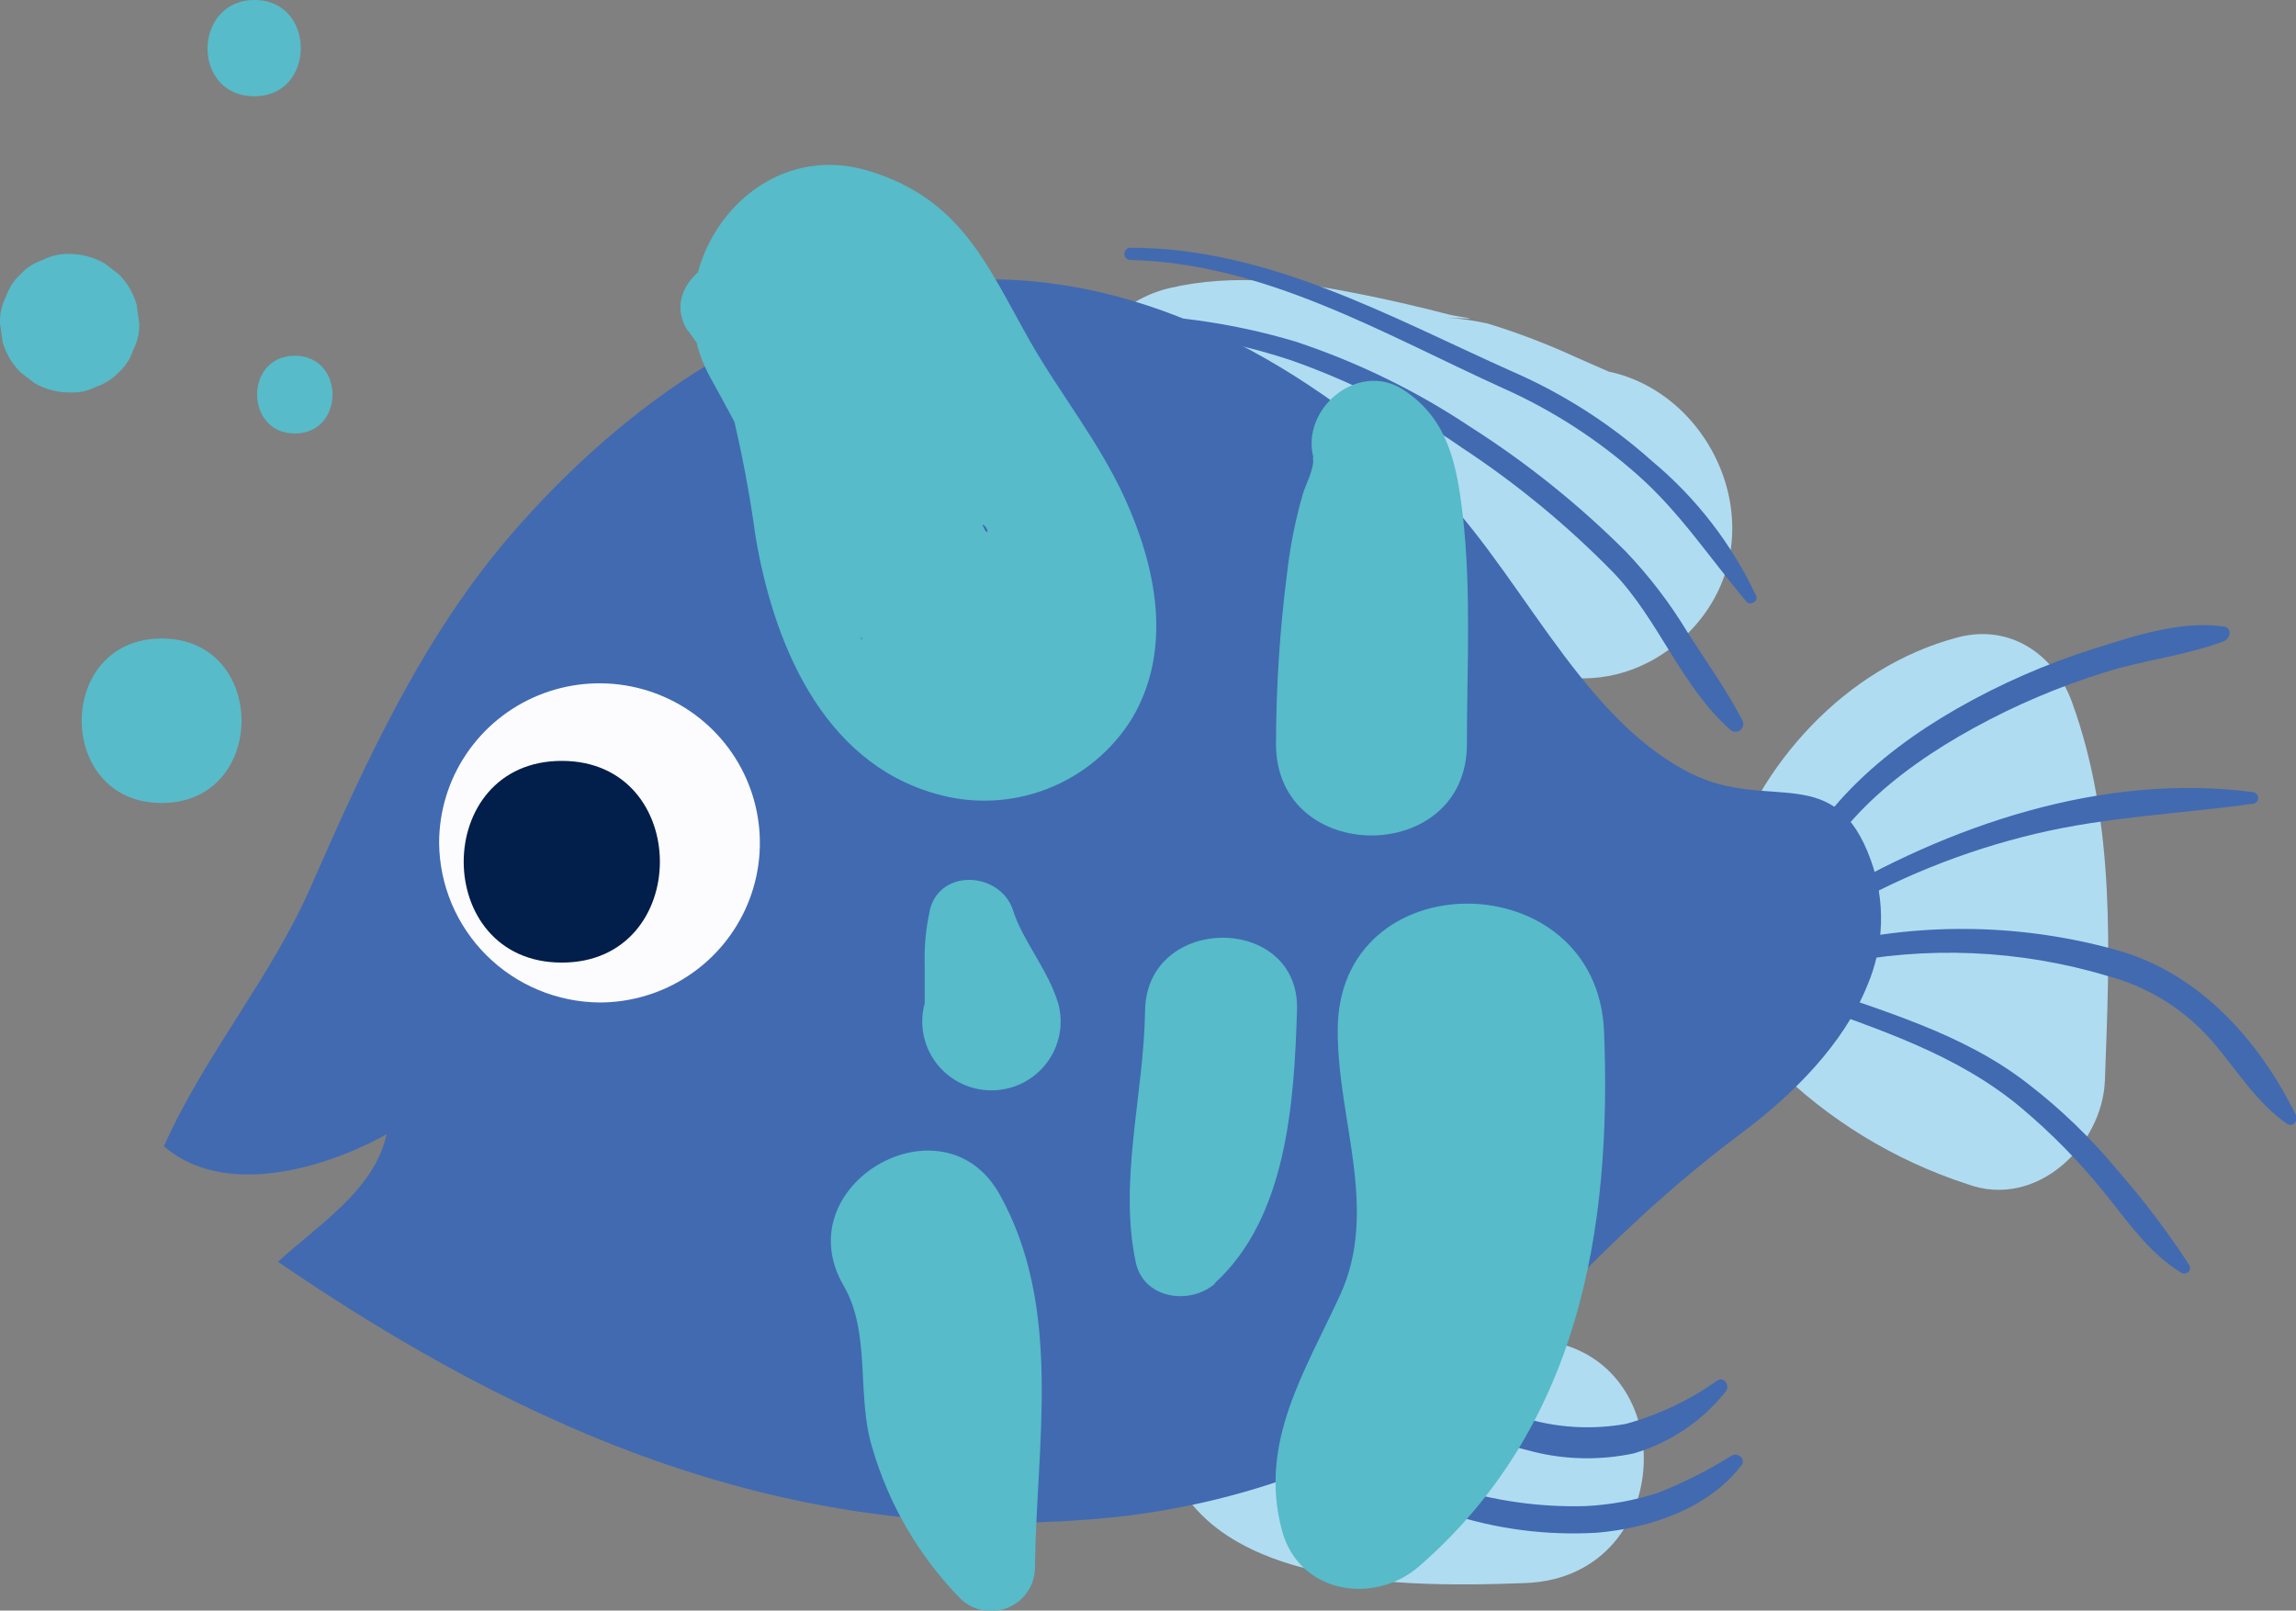 <svg width="211" height="148" viewBox="0 0 211 148" fill="none" xmlns="http://www.w3.org/2000/svg">
<rect x="0" y="0" width="211" height="148" fill="#808080" stroke="none"/>
<g clip-path="url(#clip0_219_93)">
<path d="M190.399 64.478C188.79 60.113 184.696 57.306 179.915 58.571C169.68 61.263 161.507 70.21 158.568 80.146C158.189 81.296 158.262 82.546 158.772 83.645C159.282 84.744 160.191 85.609 161.317 86.068C160.271 87.959 159.869 90.137 160.172 92.275C160.475 94.413 161.467 96.395 162.998 97.924C167.993 102.904 174.1 106.638 180.822 108.821C187.153 111.134 193.221 105.257 193.44 99.263C193.864 87.581 194.463 75.651 190.399 64.478Z" fill="#B0DCF2"/>
<path d="M165.221 84.526C167.195 76.393 174.359 70.763 181.392 66.893C185.185 64.812 189.177 63.112 193.308 61.816C196.92 60.652 200.868 60.259 204.406 58.906C204.962 58.688 205.152 57.699 204.406 57.582C200.531 56.986 196.101 58.441 192.46 59.604C188.057 60.989 183.816 62.842 179.813 65.133C172.502 69.323 165.396 75.549 163.393 84.046C163.115 85.224 164.855 85.733 165.221 84.54V84.526Z" fill="#416AB1"/>
<path d="M168.145 84.293C174.047 80.773 180.458 78.177 187.153 76.597C193.732 75.04 200.443 74.778 207.111 73.847C207.229 73.819 207.335 73.752 207.41 73.657C207.486 73.562 207.527 73.444 207.527 73.323C207.527 73.202 207.486 73.085 207.41 72.99C207.335 72.894 207.229 72.828 207.111 72.799C193.308 70.952 178.979 75.84 167.312 82.896C167.118 83.006 166.976 83.188 166.917 83.402C166.858 83.617 166.887 83.845 166.997 84.038C167.108 84.231 167.291 84.372 167.506 84.431C167.721 84.49 167.951 84.461 168.145 84.351V84.293Z" fill="#416AB1"/>
<path d="M168.701 88.628C177.013 86.887 185.632 87.257 193.762 89.705C197.438 90.696 200.736 92.752 203.236 95.611C205.473 98.172 207.345 101.329 210.196 103.278C210.723 103.627 211.22 102.958 211 102.478C207.623 95.597 202.081 89.385 194.478 87.29C185.886 84.902 176.824 84.727 168.145 86.781C167.913 86.86 167.721 87.025 167.606 87.241C167.492 87.457 167.465 87.708 167.53 87.943C167.595 88.179 167.748 88.38 167.957 88.508C168.167 88.635 168.417 88.678 168.657 88.628H168.701Z" fill="#416AB1"/>
<path d="M165.455 91.989C172.531 94.564 179.842 96.833 185.793 101.838C188.482 104.103 190.953 106.611 193.177 109.33C195.428 112.08 197.446 115.15 200.487 116.968C200.586 117.02 200.699 117.04 200.809 117.024C200.92 117.008 201.022 116.957 201.102 116.879C201.182 116.802 201.235 116.701 201.253 116.591C201.271 116.482 201.254 116.369 201.204 116.27C199.216 113.205 197.007 110.288 194.595 107.541C192.163 104.595 189.407 101.931 186.378 99.597C180.398 94.927 172.941 92.891 165.908 90.388C164.811 90.01 164.358 91.712 165.425 92.105L165.455 91.989Z" fill="#416AB1"/>
<path d="M147.836 34.145L144.912 32.865C142.261 31.64 139.531 30.596 136.739 29.737C135.487 29.459 134.216 29.274 132.937 29.184C136.958 29.402 134.311 29.184 133.171 28.908C130.568 28.224 127.951 27.627 125.319 27.089C119.354 25.882 113.447 25.081 107.452 26.478C102.305 27.671 97.086 33.316 99.103 38.859C99.563 40.351 100.57 41.617 101.924 42.404C103.279 43.191 104.882 43.442 106.414 43.107L107.467 43.267C109.185 43.636 110.875 44.122 112.526 44.722C115.882 45.789 119.132 47.163 122.234 48.824C123.477 49.45 124.705 50.105 125.933 50.759C126.638 51.142 127.366 51.483 128.112 51.778C128.168 51.823 128.233 51.858 128.302 51.879C129.662 52.678 130.975 53.552 132.235 54.498C131.182 53.756 133.259 56.157 133.376 55.749C137.894 62.558 148.012 65.235 155.118 58.193C163.496 49.828 157.91 36.284 147.836 34.145Z" fill="#B0DCF2"/>
<path d="M103.811 23.888C116.225 24.165 127.205 30.726 138.127 35.672C142.637 37.683 146.809 40.372 150.497 43.645C154.401 47.093 157.15 51.327 160.498 55.284C160.834 55.676 161.595 55.284 161.39 54.76C159.148 49.98 155.879 45.749 151.813 42.365C148.006 38.962 143.677 36.187 138.99 34.145C127.688 29.097 116.473 22.739 103.811 22.768C103.678 22.79 103.556 22.858 103.468 22.96C103.38 23.063 103.332 23.194 103.332 23.328C103.332 23.463 103.38 23.593 103.468 23.696C103.556 23.799 103.678 23.867 103.811 23.888Z" fill="#416AB1"/>
<path d="M100.989 30.159C106.953 30.233 112.87 31.214 118.535 33.069C124.155 35.026 129.478 37.743 134.355 41.143C139.4 44.466 144.072 48.319 148.289 52.636C152.471 57.001 154.474 63.038 158.992 67.039C159.115 67.159 159.278 67.231 159.45 67.241C159.622 67.251 159.792 67.199 159.929 67.095C160.066 66.991 160.16 66.841 160.195 66.673C160.229 66.505 160.202 66.33 160.118 66.18C158.656 63.373 156.784 60.769 155.073 58.092C153.453 55.408 151.541 52.91 149.371 50.643C145.05 46.332 140.27 42.503 135.115 39.222C130.133 35.901 124.723 33.263 119.032 31.381C113.191 29.64 107.116 28.801 101.019 28.893C100.859 28.917 100.713 28.997 100.608 29.118C100.503 29.239 100.445 29.395 100.445 29.555C100.445 29.715 100.503 29.871 100.608 29.992C100.713 30.114 100.859 30.193 101.019 30.217L100.989 30.159Z" fill="#416AB1"/>
<path d="M106.531 128.796C106.297 146.05 128.053 145.92 140.16 145.469C154.62 144.959 154.781 123.093 140.16 123.079C138.626 123.066 137.092 123.149 135.569 123.326C138.2 123.006 128.726 124.228 132.513 123.748C131.051 123.937 129.588 124.068 128.039 124.199C124.383 124.49 123.535 124.752 120.319 124.781C120.202 124.781 117.19 124.504 119.003 124.781C115.435 124.155 120.055 126.963 119.222 125.319C116.064 119.034 106.545 122.279 106.458 128.753L106.531 128.796Z" fill="#B0DCF2"/>
<path d="M111.195 127.909C113.417 131.168 117.131 133.146 120.669 134.703C124.712 136.425 128.864 137.883 133.097 139.067C137.505 140.518 142.149 141.121 146.783 140.842C151.637 140.42 157.018 138.631 160.059 134.616C160.468 134.077 159.694 133.452 159.167 133.743C157.012 135.094 154.736 136.243 152.368 137.176C150.201 137.881 147.949 138.292 145.672 138.398C141.484 138.512 137.307 137.922 133.317 136.652C129.459 135.636 125.662 134.408 121.941 132.972C118.666 131.633 114.938 129.917 112.818 126.963C112.13 125.988 110.493 126.963 111.195 127.923V127.909Z" fill="#416AB1"/>
<path d="M119.12 124.795C122.305 127.023 125.83 128.728 129.559 129.844C133.262 131.237 137.04 132.422 140.876 133.393C143.913 134.152 147.084 134.206 150.146 133.554C153.479 132.574 156.426 130.592 158.582 127.88C159.021 127.356 158.451 126.425 157.793 126.876C155.252 128.68 152.411 130.025 149.4 130.848C146.392 131.381 143.301 131.221 140.364 130.382C136.972 129.567 133.668 128.345 130.319 127.356C126.737 126.44 123.295 125.051 120.085 123.224C119.061 122.584 118.257 124.097 119.163 124.795H119.12Z" fill="#416AB1"/>
<path d="M171.596 90.578C173.166 86.917 173.287 82.801 171.932 79.056C168.613 69.803 162.574 74.691 155.322 71.04C144.824 65.73 139.37 51.603 130.846 43.733C119.149 32.938 103.958 24.471 87.523 25.809C71.557 27.089 57.447 37.084 47.212 48.839C38.893 58.383 33.629 69.948 28.57 81.471C24.856 89.938 18.92 96.746 15.06 105.33C20.602 110.146 29.945 107.352 35.53 104.224C34.419 109.331 29.33 112.488 25.544 115.95C48.557 131.677 72.814 142.137 101.355 139.519C115.041 138.282 129.413 132.885 139.253 123.123C146.681 115.761 151.886 110.204 160.176 104.021C164.811 100.544 169.432 95.917 171.596 90.578Z" fill="#416AB1"/>
<path d="M55.093 92.12C58.008 92.12 60.858 91.26 63.281 89.648C65.705 88.037 67.594 85.747 68.71 83.067C69.825 80.388 70.117 77.439 69.548 74.594C68.98 71.75 67.576 69.137 65.515 67.086C63.454 65.035 60.828 63.638 57.968 63.072C55.11 62.507 52.146 62.797 49.453 63.907C46.76 65.017 44.458 66.896 42.839 69.308C41.219 71.72 40.355 74.555 40.355 77.455C40.389 81.334 41.953 85.044 44.71 87.787C47.466 90.53 51.195 92.086 55.093 92.12Z" fill="#FCFCFF"/>
<path d="M51.628 88.454C63.647 88.454 63.647 69.919 51.628 69.919C39.609 69.919 39.609 88.454 51.628 88.454Z" fill="#021E4B"/>
<path d="M63.281 30.435C64.261 31.89 65.372 33.199 66.366 34.611C67.551 36.269 65.621 31.948 66.454 34.872C66.717 35.789 66.98 36.735 67.229 37.666C68.158 41.476 68.89 45.332 69.422 49.217C71.031 58.921 75.49 69.992 86.003 72.945C89.369 73.919 92.964 73.761 96.231 72.496C99.499 71.231 102.255 68.929 104.075 65.948C107.788 59.605 106.239 52.098 103.387 45.827C101.019 40.604 97.393 36.167 94.615 31.279C90.696 24.339 88.328 18.302 79.862 15.712C68.75 12.322 59.977 25.081 65.24 34.625C68.062 39.702 69.627 42.976 72.741 48.228C74.203 50.817 75.899 53.291 77.478 55.837C77.625 56.069 79.189 58.746 79.277 58.746C78.341 59.081 81.996 50.992 79.73 54.003L84.453 49.464L83.532 49.915L89.994 48.17C91.018 48.068 90.945 50.134 90.097 47.733C89.95 47.34 88.722 45.275 88.24 44.358C86.646 41.317 85.316 38.131 83.692 35.134C80.578 29.548 74.481 22.666 67.258 23.612C64.129 24.005 61.073 27.293 63.281 30.508V30.435Z" fill="#57BBC9"/>
<path d="M120.641 42.03C120.875 42.903 119.983 44.532 119.749 45.333C119.057 47.712 118.568 50.145 118.287 52.607C117.613 57.837 117.271 63.104 117.263 68.377C117.263 79.565 134.809 79.579 134.809 68.377C134.809 61.51 135.218 54.178 134.429 47.369C133.888 42.757 133.098 38.48 128.946 35.803C124.793 33.127 119.486 37.564 120.714 42.103L120.641 42.03Z" fill="#57BBC9"/>
<path d="M111.619 117.929C118.272 111.876 118.93 101.3 119.193 92.876C119.529 83.958 105.361 83.915 105.23 92.876C105.127 100.485 102.773 108.559 104.382 116.023C105.098 119.354 109.353 119.98 111.692 117.929H111.619Z" fill="#57BBC9"/>
<path d="M130.422 143.926C145.043 131.182 148.143 113.186 147.412 94.782C146.783 79.201 122.805 79.041 122.936 94.782C122.936 102.973 126.752 111.193 123.141 119.034C119.895 126.076 115.655 132.593 117.804 140.609C119.339 146.429 126.255 147.549 130.422 143.926Z" fill="#57BBC9"/>
<path d="M95.112 144.101C95.229 132.724 97.715 120.271 91.881 109.781C86.705 100.471 72.156 108.879 77.522 118.132C80.081 122.497 78.678 128.316 80.169 133.059C81.688 138.281 84.481 143.049 88.298 146.938C88.863 147.472 89.572 147.832 90.338 147.974C91.104 148.117 91.895 148.035 92.615 147.74C93.336 147.444 93.955 146.948 94.398 146.31C94.841 145.672 95.089 144.92 95.112 144.145V144.101Z" fill="#57BBC9"/>
<path d="M85.447 83.682C85.079 85.344 84.922 87.044 84.979 88.745C84.979 89.487 84.979 90.2 84.979 90.985C84.979 91.349 84.979 91.727 84.979 92.076C85.067 92.949 85.272 90.811 84.979 92.193C84.72 93.132 84.683 94.118 84.869 95.074C85.056 96.03 85.462 96.93 86.055 97.705C86.649 98.479 87.414 99.107 88.291 99.539C89.168 99.971 90.134 100.196 91.113 100.196C92.091 100.196 93.057 99.971 93.934 99.539C94.811 99.107 95.577 98.479 96.17 97.705C96.764 96.93 97.17 96.03 97.356 95.074C97.543 94.118 97.505 93.132 97.246 92.193C96.354 89.181 93.942 86.374 93.109 83.682C91.983 80.118 86.368 79.71 85.432 83.682H85.447Z" fill="#57BBC9"/>
<path d="M14.855 73.789C24.637 73.789 24.651 58.673 14.855 58.673C5.059 58.673 5.059 73.789 14.855 73.789Z" fill="#57BBC9"/>
<path d="M27.093 39.833C31.713 39.833 31.713 32.69 27.093 32.69C22.473 32.69 22.473 39.833 27.093 39.833Z" fill="#57BBC9"/>
<path d="M6.404 36.065C7.257 36.109 8.106 35.923 8.861 35.527C9.65 35.267 10.36 34.812 10.922 34.203C11.541 33.652 11.996 32.942 12.238 32.152C12.641 31.401 12.833 30.557 12.794 29.707L12.56 28.02C12.273 26.956 11.708 25.988 10.922 25.212L9.621 24.208C8.643 23.645 7.534 23.344 6.404 23.335C5.546 23.302 4.694 23.492 3.933 23.888C3.144 24.148 2.434 24.603 1.872 25.212C1.266 25.769 0.813 26.47 0.556 27.249C0.159 28.006 -0.032 28.854 0 29.707L0.234 31.395C0.527 32.456 1.091 33.424 1.872 34.203L3.173 35.207C4.155 35.773 5.27 36.069 6.404 36.065Z" fill="#57BBC9"/>
<path d="M23.394 8.845C29.052 8.845 29.067 0 23.394 0C17.721 0 17.546 8.845 23.394 8.845Z" fill="#57BBC9"/>
</g>
<defs>
<clipPath id="clip0_219_93">
<rect width="211" height="148" fill="white"/>
</clipPath>
</defs>
</svg>
